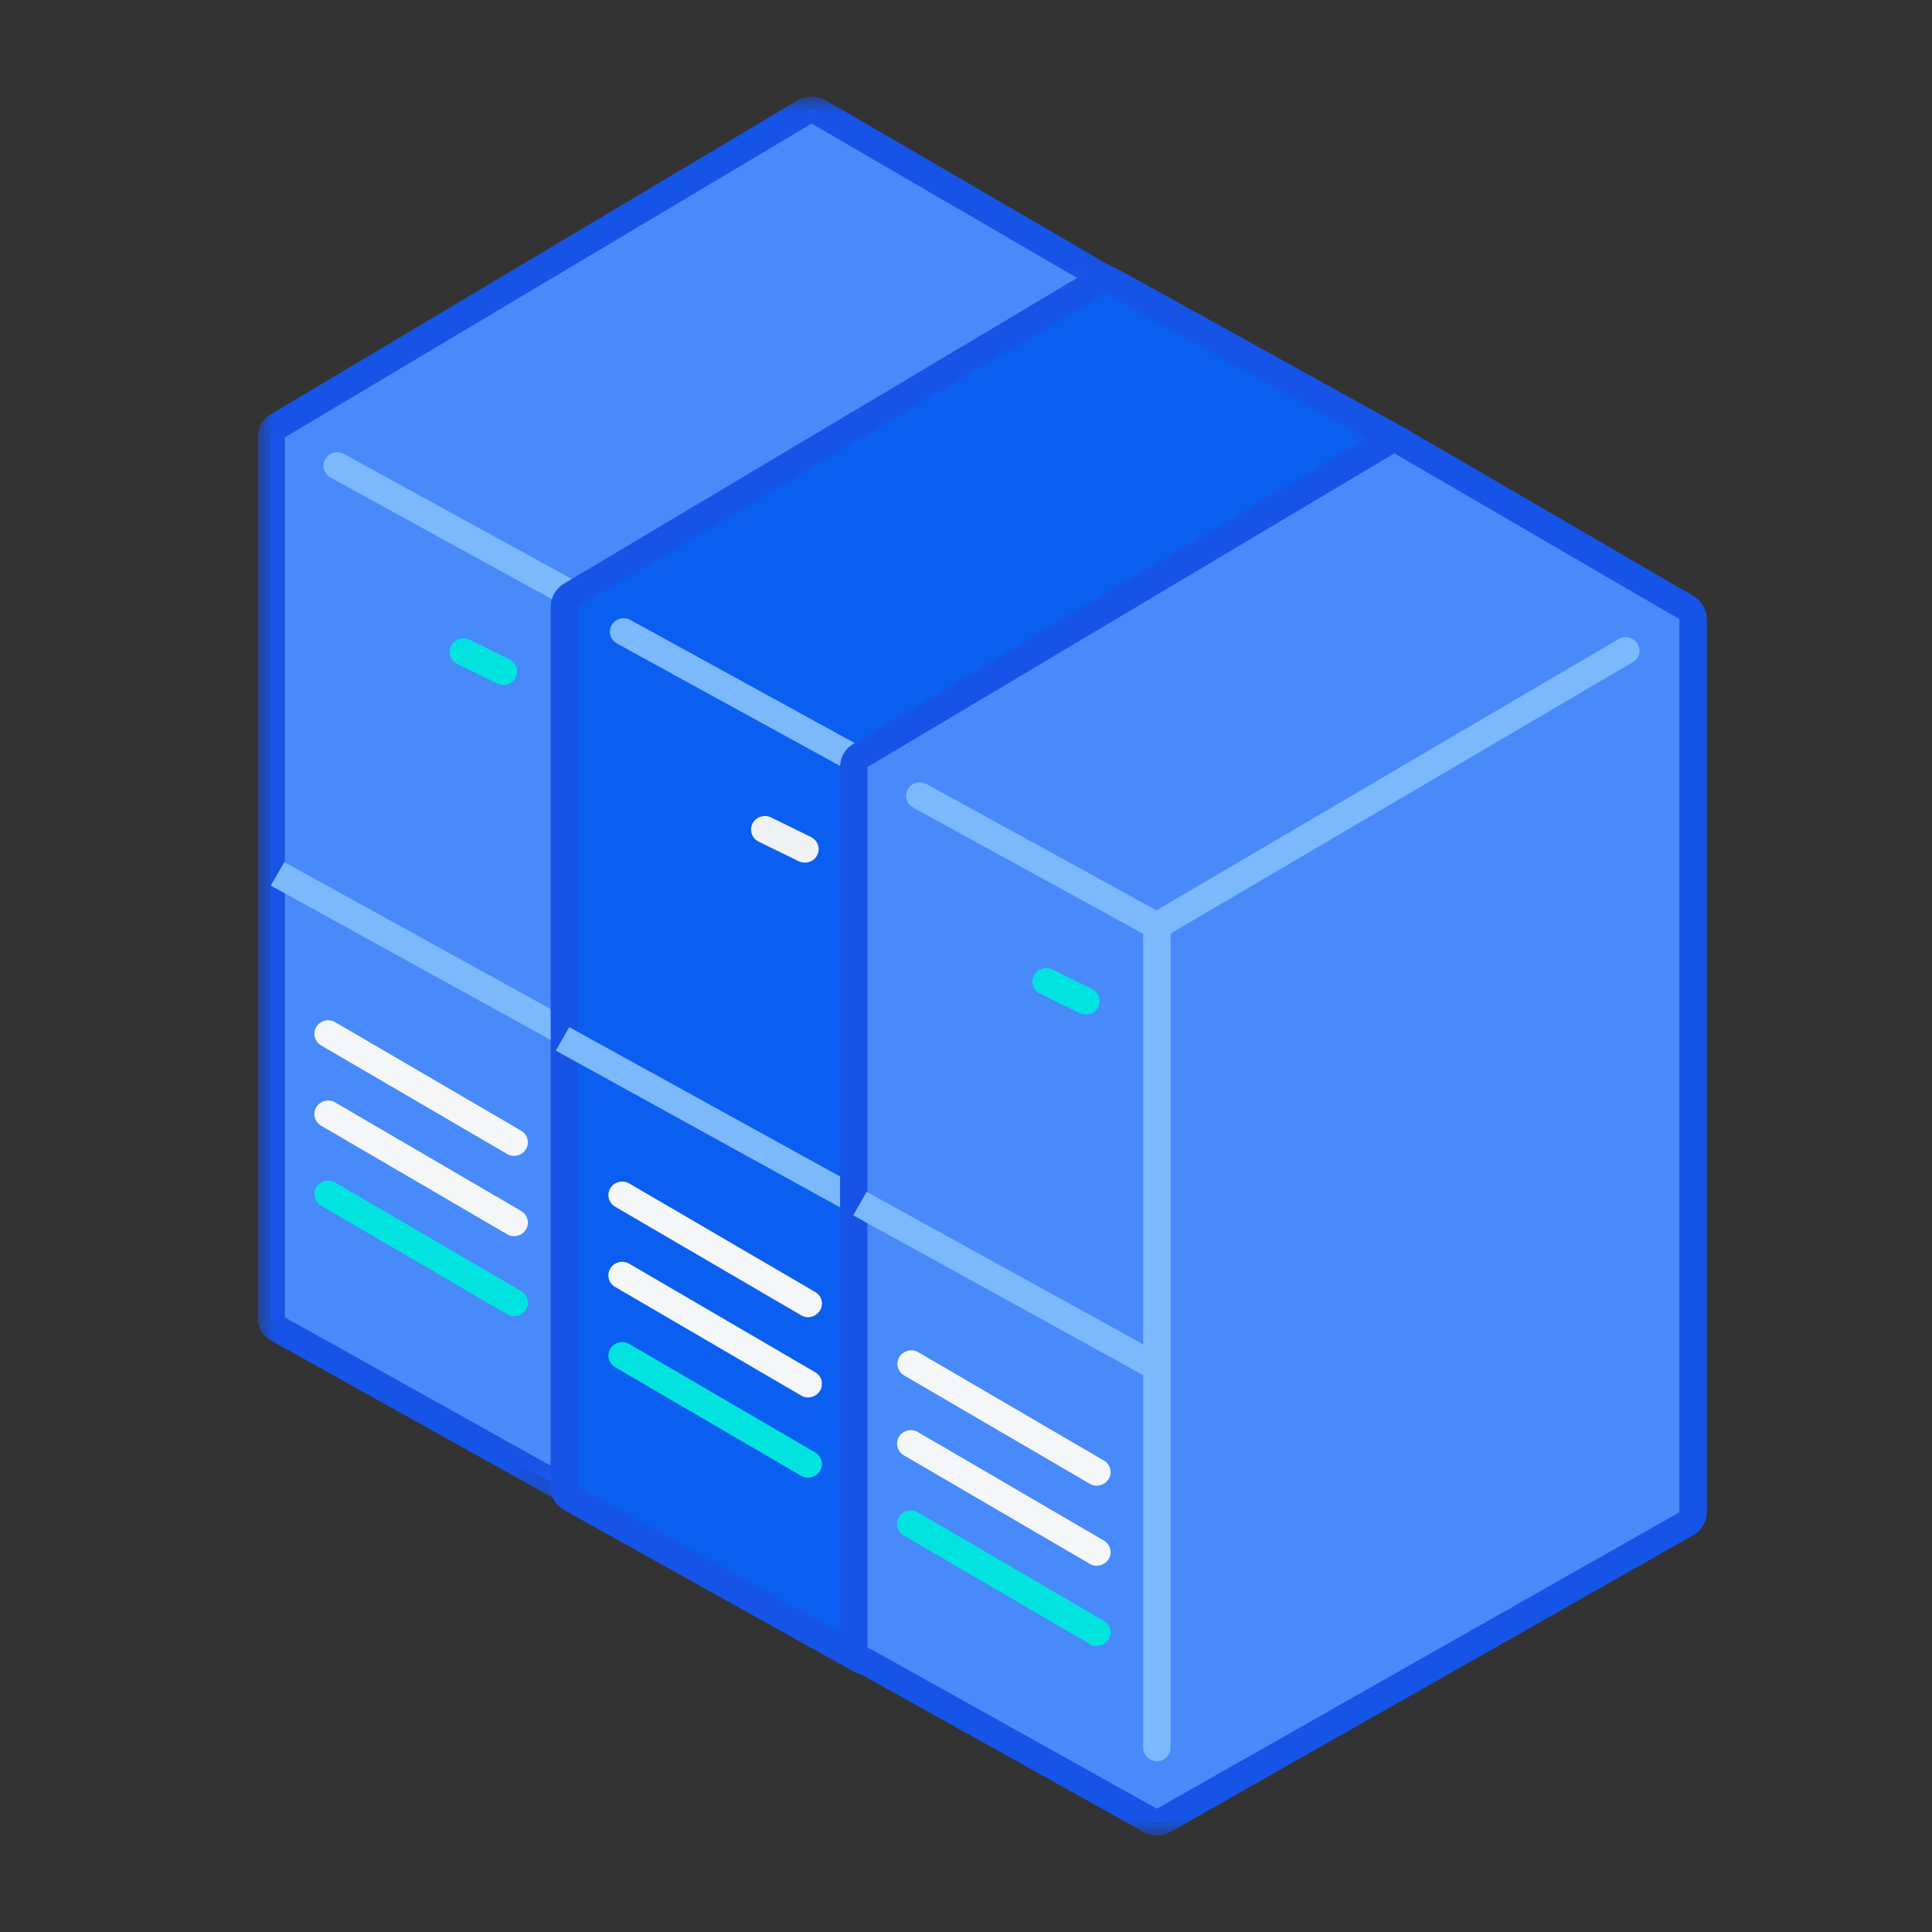 <?xml version="1.0" encoding="UTF-8"?>
<svg xmlns="http://www.w3.org/2000/svg" xmlns:xlink="http://www.w3.org/1999/xlink" width="60px" height="60px" viewBox="0 0 60 60" version="1.1">
  <rect x="0" y="0" width="60" height="60" fill="#333333" stroke="none"/>
  <title>应用服务集群</title>
  <defs>
    <polygon id="path-1" points="0 0 26.918 0 26.918 43.765 0 43.765"></polygon>
    <polygon id="path-3" points="0 54 46 54 46 0 0 0"></polygon>
  </defs>
  <g id="页面" stroke="none" stroke-width="1" fill="none" fill-rule="evenodd">
    <g id="图标" transform="translate(-269, -221)">
      <g id="应用服务器集群" transform="translate(277, 224)">
        <path d="M9.837,43.346 C9.763,43.346 9.691,43.328 9.627,43.291 L0.638,38.277 C0.503,38.204 0.419,38.064 0.421,37.913 L0.421,10.582 C0.421,10.436 0.499,10.301 0.625,10.224 L16.989,0.479 C17.056,0.439 17.133,0.418 17.212,0.418 C17.288,0.418 17.364,0.439 17.428,0.479 L26.282,5.628 C26.412,5.702 26.492,5.839 26.492,5.986 L26.492,33.722 C26.492,33.873 26.41,34.012 26.276,34.086 L10.054,43.291 C9.987,43.327 9.913,43.346 9.837,43.346" id="Fill-1" fill="#488AF9"></path>
        <g id="编组" transform="translate(0, 0)">
          <mask id="mask-2" fill="white">
            <use xlink:href="#path-1"></use>
          </mask>
          <g id="Clip-4"></g>
          <path d="M17.205,-7.12930691e-16 C17.049,0.001 16.895,0.043 16.76,0.121 L0.408,9.866 C0.154,10.019 -0,10.29 -0,10.582 L-0,37.913 C-0.001,38.214 0.165,38.493 0.433,38.64 L9.422,43.655 C9.55,43.727 9.695,43.764 9.842,43.765 C9.993,43.766 10.14,43.726 10.269,43.649 L26.491,34.444 C26.756,34.294 26.919,34.017 26.918,33.716 L26.918,5.985 C26.917,5.689 26.758,5.414 26.497,5.264 L17.644,0.114 C17.511,0.038 17.36,-0.001 17.205,-7.12930691e-16 L17.205,-7.12930691e-16 Z M17.205,0.837 L26.059,5.986 L26.059,33.722 L9.837,42.928 L0.847,37.913 L0.847,10.582 L17.205,0.837 Z" id="Fill-3" fill="#1654E7" mask="url(#mask-2)"></path>
        </g>
        <line x1="9.837" y1="41.036" x2="9.837" y2="15.512" id="Fill-5" fill="#B5D6FB"></line>
        <path d="M9.837,41.46 C9.601,41.46 9.411,41.273 9.41,41.043 L9.41,15.512 C9.41,15.281 9.601,15.093 9.837,15.093 C10.073,15.093 10.264,15.281 10.264,15.512 L10.264,41.036 C10.266,41.268 10.076,41.458 9.839,41.46 C9.838,41.46 9.837,41.46 9.837,41.46" id="Fill-7" fill="#0276F7"></path>
        <line x1="24.401" y1="6.962" x2="9.837" y2="15.512" id="Fill-9" fill="#B5D6FB"></line>
        <path d="M9.837,15.93 C9.686,15.931 9.547,15.853 9.472,15.724 C9.35,15.527 9.415,15.27 9.616,15.151 C9.618,15.15 9.619,15.149 9.621,15.148 L24.184,6.598 C24.385,6.475 24.649,6.534 24.775,6.731 C24.901,6.928 24.839,7.187 24.639,7.31 C24.634,7.313 24.629,7.317 24.624,7.319 L10.06,15.87 C9.993,15.91 9.915,15.93 9.837,15.93" id="Fill-11" fill="#0276F7"></path>
        <line x1="2.475" y1="11.473" x2="9.837" y2="15.512" id="Fill-13" fill="#B5D6FB"></line>
        <path d="M9.837,15.93 C9.763,15.929 9.691,15.91 9.627,15.876 L2.264,11.831 C2.057,11.719 1.983,11.464 2.097,11.261 C2.212,11.058 2.472,10.985 2.679,11.097 L10.041,15.136 C10.245,15.251 10.319,15.503 10.208,15.706 C10.14,15.846 9.995,15.933 9.837,15.93" id="Fill-15" fill="#7BB8FC"></path>
        <line x1="2.196" y1="34.092" x2="7.968" y2="37.458" id="Fill-17" fill="#B5D6FB"></line>
        <path d="M7.962,37.876 C7.886,37.877 7.811,37.856 7.746,37.816 L1.98,34.45 C1.774,34.336 1.702,34.079 1.819,33.877 C1.936,33.675 2.198,33.605 2.404,33.719 C2.409,33.722 2.414,33.725 2.419,33.729 L8.185,37.094 C8.389,37.214 8.455,37.473 8.333,37.672 C8.255,37.799 8.114,37.877 7.962,37.876" id="Fill-19" fill="#02E2DF"></path>
        <line x1="2.196" y1="31.606" x2="7.968" y2="34.971" id="Fill-21" fill="#B5D6FB"></line>
        <path d="M7.962,35.39 C7.886,35.391 7.811,35.37 7.746,35.33 L1.98,31.964 C1.774,31.849 1.702,31.593 1.819,31.391 C1.936,31.189 2.198,31.119 2.404,31.233 C2.409,31.236 2.414,31.239 2.419,31.243 L8.185,34.608 C8.389,34.728 8.455,34.986 8.332,35.186 C8.255,35.313 8.114,35.391 7.962,35.39 Z" id="Fill-23" fill="#F4F6F8"></path>
        <line x1="2.196" y1="29.114" x2="7.968" y2="32.479" id="Fill-25" fill="#B5D6FB"></line>
        <path d="M7.962,32.898 C7.886,32.898 7.811,32.877 7.746,32.837 L1.98,29.471 C1.774,29.357 1.702,29.1 1.819,28.899 C1.936,28.697 2.198,28.626 2.404,28.741 C2.409,28.744 2.414,28.747 2.419,28.75 L8.185,32.115 C8.389,32.235 8.455,32.494 8.333,32.693 C8.255,32.82 8.114,32.898 7.962,32.898" id="Fill-27" fill="#F4F6F8"></path>
        <line x1="0.619" y1="24.135" x2="9.837" y2="29.223" id="Fill-29" fill="#B5D6FB"></line>
        <polygon id="Fill-31" fill="#7BB8FC" points="0.409 24.503 0.828 23.773 10.047 28.857 9.629 29.587"></polygon>
        <line x1="7.635" y1="17.847" x2="6.391" y2="17.24" id="Fill-33" fill="#B5D6FB"></line>
        <path d="M7.635,18.271 C7.568,18.272 7.503,18.257 7.442,18.228 L6.205,17.622 C5.992,17.52 5.904,17.269 6.008,17.06 C6.111,16.852 6.368,16.764 6.581,16.867 C6.584,16.868 6.586,16.869 6.589,16.87 L7.826,17.477 C8.037,17.581 8.123,17.833 8.018,18.041 C7.943,18.181 7.796,18.269 7.635,18.271 Z" id="Fill-35" fill="#02E2DF"></path>
        <path d="M18.944,48.61 C18.87,48.61 18.798,48.591 18.734,48.555 L9.745,43.541 C9.61,43.468 9.526,43.328 9.528,43.177 L9.528,15.846 C9.528,15.7 9.606,15.564 9.732,15.487 L26.09,5.743 C26.157,5.703 26.234,5.681 26.312,5.682 C26.386,5.682 26.458,5.701 26.523,5.737 L35.512,10.715 C35.647,10.788 35.73,10.928 35.729,11.079 L35.778,38.883 C35.78,39.034 35.697,39.174 35.562,39.247 L19.154,48.555 C19.09,48.591 19.018,48.61 18.944,48.61" id="Fill-37" fill="#0A5FF1"></path>
        <path d="M26.312,5.264 C26.156,5.265 26.001,5.306 25.867,5.385 L9.509,15.13 C9.255,15.283 9.101,15.554 9.101,15.846 L9.101,43.177 C9.1,43.478 9.266,43.756 9.534,43.904 L18.523,48.918 C18.651,48.99 18.796,49.027 18.944,49.027 C19.094,49.029 19.242,48.989 19.371,48.912 L35.778,39.604 C36.044,39.454 36.206,39.177 36.205,38.876 L36.156,11.073 C36.156,10.771 35.99,10.493 35.723,10.345 L26.733,5.367 C26.603,5.3 26.459,5.265 26.312,5.264 Z M26.312,6.101 L35.302,11.079 L35.351,38.883 L18.944,48.191 L9.954,43.177 L9.954,15.846 L26.312,6.1 L26.312,6.101 Z" id="Fill-39" fill="#1654E7"></path>
        <line x1="18.944" y1="48.191" x2="18.944" y2="20.776" id="Fill-41" fill="#B5D6FB"></line>
        <mask id="mask-4" fill="white">
          <use xlink:href="#path-3"></use>
        </mask>
        <g id="Clip-44"></g>
        <polygon id="Fill-43" fill="#0276F7" mask="url(#mask-4)" points="18.511 48.191 19.364 48.191 19.364 20.776 18.511 20.776"></polygon>
        <line x1="35.302" y1="11.079" x2="18.944" y2="20.775" id="Fill-45" fill="#B5D6FB" mask="url(#mask-4)"></line>
        <polygon id="Fill-46" fill="#0276F7" mask="url(#mask-4)" points="18.723 20.414 35.08 10.713 35.522 11.429 19.166 21.13"></polygon>
        <line x1="11.378" y1="16.622" x2="18.944" y2="20.775" id="Fill-47" fill="#B5D6FB" mask="url(#mask-4)"></line>
        <path d="M18.938,21.194 C18.864,21.193 18.792,21.174 18.728,21.139 L11.161,16.986 C10.954,16.874 10.88,16.619 10.994,16.416 C11.109,16.214 11.369,16.14 11.576,16.253 L19.142,20.406 C19.346,20.52 19.42,20.773 19.309,20.975 C19.237,21.111 19.094,21.195 18.938,21.194" id="Fill-48" fill="#7BB8FC" mask="url(#mask-4)"></path>
        <line x1="11.328" y1="39.107" x2="17.094" y2="42.473" id="Fill-49" fill="#B5D6FB" mask="url(#mask-4)"></line>
        <path d="M17.094,42.891 C17.017,42.892 16.942,42.871 16.878,42.831 L11.112,39.465 C10.905,39.351 10.834,39.094 10.95,38.892 C11.068,38.69 11.329,38.62 11.535,38.734 C11.54,38.737 11.545,38.74 11.551,38.744 L17.317,42.109 C17.52,42.226 17.587,42.482 17.468,42.681 C17.467,42.682 17.466,42.684 17.465,42.685 C17.386,42.812 17.246,42.889 17.094,42.891" id="Fill-50" fill="#02E2DF" mask="url(#mask-4)"></path>
        <line x1="11.328" y1="36.615" x2="17.094" y2="39.98" id="Fill-51" fill="#B5D6FB" mask="url(#mask-4)"></line>
        <path d="M17.094,40.399 C17.017,40.399 16.942,40.379 16.878,40.338 L11.112,36.973 C10.905,36.858 10.834,36.602 10.95,36.4 C11.068,36.198 11.329,36.127 11.535,36.242 C11.54,36.245 11.545,36.248 11.551,36.251 L17.317,39.617 C17.52,39.734 17.587,39.99 17.468,40.188 C17.467,40.19 17.466,40.191 17.465,40.193 C17.386,40.319 17.246,40.397 17.094,40.399" id="Fill-52" fill="#F4F6F8" mask="url(#mask-4)"></path>
        <line x1="11.328" y1="34.123" x2="17.094" y2="37.488" id="Fill-53" fill="#B5D6FB" mask="url(#mask-4)"></line>
        <path d="M17.094,37.907 C17.017,37.907 16.942,37.886 16.878,37.846 L11.112,34.48 C10.905,34.366 10.834,34.109 10.95,33.908 C11.068,33.706 11.329,33.635 11.535,33.75 C11.54,33.753 11.545,33.756 11.551,33.759 L17.317,37.124 C17.52,37.241 17.587,37.497 17.468,37.696 C17.467,37.698 17.466,37.699 17.465,37.701 C17.386,37.827 17.246,37.905 17.094,37.907" id="Fill-54" fill="#F4F6F8" mask="url(#mask-4)"></path>
        <line x1="9.472" y1="29.259" x2="18.944" y2="34.486" id="Fill-55" fill="#B5D6FB" mask="url(#mask-4)"></line>
        <polygon id="Fill-56" fill="#7BB8FC" mask="url(#mask-4)" points="9.26 29.628 9.679 28.899 19.147 34.12 18.728 34.849"></polygon>
        <line x1="17.001" y1="23.365" x2="15.758" y2="22.759" id="Fill-57" fill="#B5D6FB" mask="url(#mask-4)"></line>
        <path d="M16.995,23.789 C16.929,23.79 16.863,23.775 16.804,23.747 L15.566,23.14 C15.353,23.039 15.265,22.787 15.368,22.579 C15.472,22.37 15.729,22.283 15.942,22.384 C15.944,22.386 15.947,22.387 15.949,22.388 L17.187,22.995 C17.398,23.099 17.484,23.351 17.379,23.559 C17.306,23.701 17.157,23.791 16.995,23.789 Z" id="Fill-58" fill="#EFF2F5" mask="url(#mask-4)"></path>
        <path d="M27.927,53.588 C27.853,53.589 27.781,53.57 27.717,53.534 L18.728,48.52 C18.593,48.446 18.509,48.307 18.511,48.156 L18.511,20.824 C18.511,20.678 18.589,20.543 18.715,20.467 L35.073,10.721 C35.14,10.681 35.217,10.66 35.295,10.661 C35.372,10.66 35.448,10.681 35.512,10.721 L44.366,15.871 C44.495,15.944 44.575,16.081 44.576,16.228 L44.576,43.964 C44.576,44.115 44.493,44.254 44.359,44.329 L28.143,53.534 C28.077,53.57 28.003,53.588 27.927,53.588" id="Fill-59" fill="#488AF9" mask="url(#mask-4)"></path>
        <path d="M35.302,10.242 C35.145,10.243 34.991,10.285 34.857,10.363 L18.499,20.102 C18.245,20.254 18.09,20.525 18.09,20.817 L18.09,48.149 C18.09,48.45 18.255,48.729 18.523,48.876 L27.513,53.891 C27.641,53.962 27.786,53.999 27.933,54 C28.084,54.001 28.232,53.961 28.36,53.885 L44.581,44.68 C44.847,44.531 45.01,44.253 45.008,43.952 L45.008,16.228 C45.008,15.931 44.848,15.657 44.588,15.506 L35.734,10.357 C35.603,10.281 35.454,10.242 35.302,10.242 Z M35.302,11.079 L44.155,16.228 L44.155,43.965 L27.927,53.17 L18.938,48.155 L18.938,20.824 L35.302,11.079 L35.302,11.079 Z" id="Fill-60" fill="#1654E7" mask="url(#mask-4)"></path>
        <line x1="27.927" y1="51.278" x2="27.927" y2="25.754" id="Fill-61" fill="#B5D6FB" mask="url(#mask-4)"></line>
        <path d="M27.927,51.696 C27.692,51.696 27.501,51.509 27.501,51.278 L27.501,25.754 C27.501,25.523 27.692,25.336 27.927,25.336 C28.163,25.336 28.354,25.523 28.354,25.754 L28.354,51.278 C28.354,51.509 28.163,51.696 27.927,51.696" id="Fill-62" fill="#7BB8FC" mask="url(#mask-4)"></path>
        <line x1="42.491" y1="17.198" x2="27.927" y2="25.754" id="Fill-63" fill="#B5D6FB" mask="url(#mask-4)"></line>
        <path d="M27.927,26.173 C27.776,26.174 27.637,26.095 27.562,25.967 C27.44,25.769 27.505,25.512 27.706,25.393 C27.708,25.392 27.709,25.391 27.711,25.39 L42.275,16.84 C42.48,16.726 42.742,16.796 42.859,16.998 C42.973,17.193 42.908,17.442 42.714,17.561 L28.15,26.112 C28.082,26.152 28.005,26.173 27.927,26.173 Z" id="Fill-64" fill="#7BB8FC" mask="url(#mask-4)"></path>
        <line x1="20.565" y1="21.71" x2="27.927" y2="25.754" id="Fill-65" fill="#B5D6FB" mask="url(#mask-4)"></line>
        <path d="M27.927,26.173 C27.854,26.172 27.781,26.153 27.717,26.118 L20.355,22.08 C20.15,21.965 20.079,21.708 20.196,21.507 C20.311,21.31 20.565,21.238 20.769,21.346 L28.132,25.39 C28.335,25.505 28.409,25.758 28.298,25.961 C28.223,26.091 28.081,26.173 27.927,26.173" id="Fill-66" fill="#7BB8FC" mask="url(#mask-4)"></path>
        <line x1="20.287" y1="44.335" x2="26.059" y2="47.7" id="Fill-67" fill="#B5D6FB" mask="url(#mask-4)"></line>
        <path d="M26.059,48.118 C25.982,48.119 25.907,48.098 25.842,48.058 L20.076,44.692 C19.87,44.578 19.798,44.321 19.915,44.119 C20.032,43.917 20.294,43.847 20.5,43.961 C20.505,43.964 20.51,43.967 20.515,43.971 L26.282,47.336 C26.484,47.453 26.552,47.709 26.432,47.908 C26.432,47.909 26.431,47.911 26.43,47.912 C26.35,48.039 26.21,48.116 26.059,48.118" id="Fill-68" fill="#02E2DF" mask="url(#mask-4)"></path>
        <line x1="20.287" y1="41.842" x2="26.059" y2="45.208" id="Fill-69" fill="#B5D6FB" mask="url(#mask-4)"></line>
        <path d="M26.059,45.626 C25.982,45.627 25.907,45.606 25.842,45.566 L20.076,42.2 C19.87,42.086 19.798,41.829 19.915,41.627 C20.032,41.425 20.294,41.355 20.5,41.469 C20.505,41.472 20.51,41.475 20.515,41.479 L26.282,44.844 C26.484,44.961 26.552,45.217 26.432,45.416 C26.432,45.417 26.431,45.419 26.43,45.42 C26.35,45.547 26.21,45.624 26.059,45.626" id="Fill-70" fill="#F4F6F8" mask="url(#mask-4)"></path>
        <line x1="20.287" y1="39.35" x2="26.059" y2="42.715" id="Fill-71" fill="#B5D6FB" mask="url(#mask-4)"></line>
        <path d="M26.059,43.14 C25.982,43.14 25.907,43.119 25.842,43.079 L20.076,39.714 C19.874,39.593 19.81,39.335 19.933,39.136 C20.055,38.941 20.313,38.876 20.515,38.992 L26.282,42.358 C26.484,42.474 26.552,42.731 26.432,42.929 C26.432,42.931 26.431,42.932 26.43,42.934 C26.35,43.06 26.21,43.138 26.059,43.14" id="Fill-72" fill="#F4F6F8" mask="url(#mask-4)"></path>
        <line x1="18.709" y1="34.377" x2="27.927" y2="39.459" id="Fill-73" fill="#B5D6FB" mask="url(#mask-4)"></line>
        <polygon id="Fill-74" fill="#7BB8FC" mask="url(#mask-4)" points="18.496 34.742 18.915 34.012 28.135 39.097 27.716 39.826"></polygon>
        <line x1="25.725" y1="28.089" x2="24.488" y2="27.482" id="Fill-75" fill="#B5D6FB" mask="url(#mask-4)"></line>
        <path d="M25.725,28.507 C25.659,28.508 25.593,28.494 25.533,28.465 L24.296,27.858 C24.085,27.752 24.002,27.499 24.11,27.293 C24.217,27.089 24.47,27.007 24.679,27.107 L25.917,27.713 C26.128,27.818 26.213,28.069 26.108,28.277 C26.034,28.417 25.886,28.505 25.725,28.507" id="Fill-76" fill="#02E2DF" mask="url(#mask-4)"></path>
      </g>
    </g>
  </g>
</svg>
